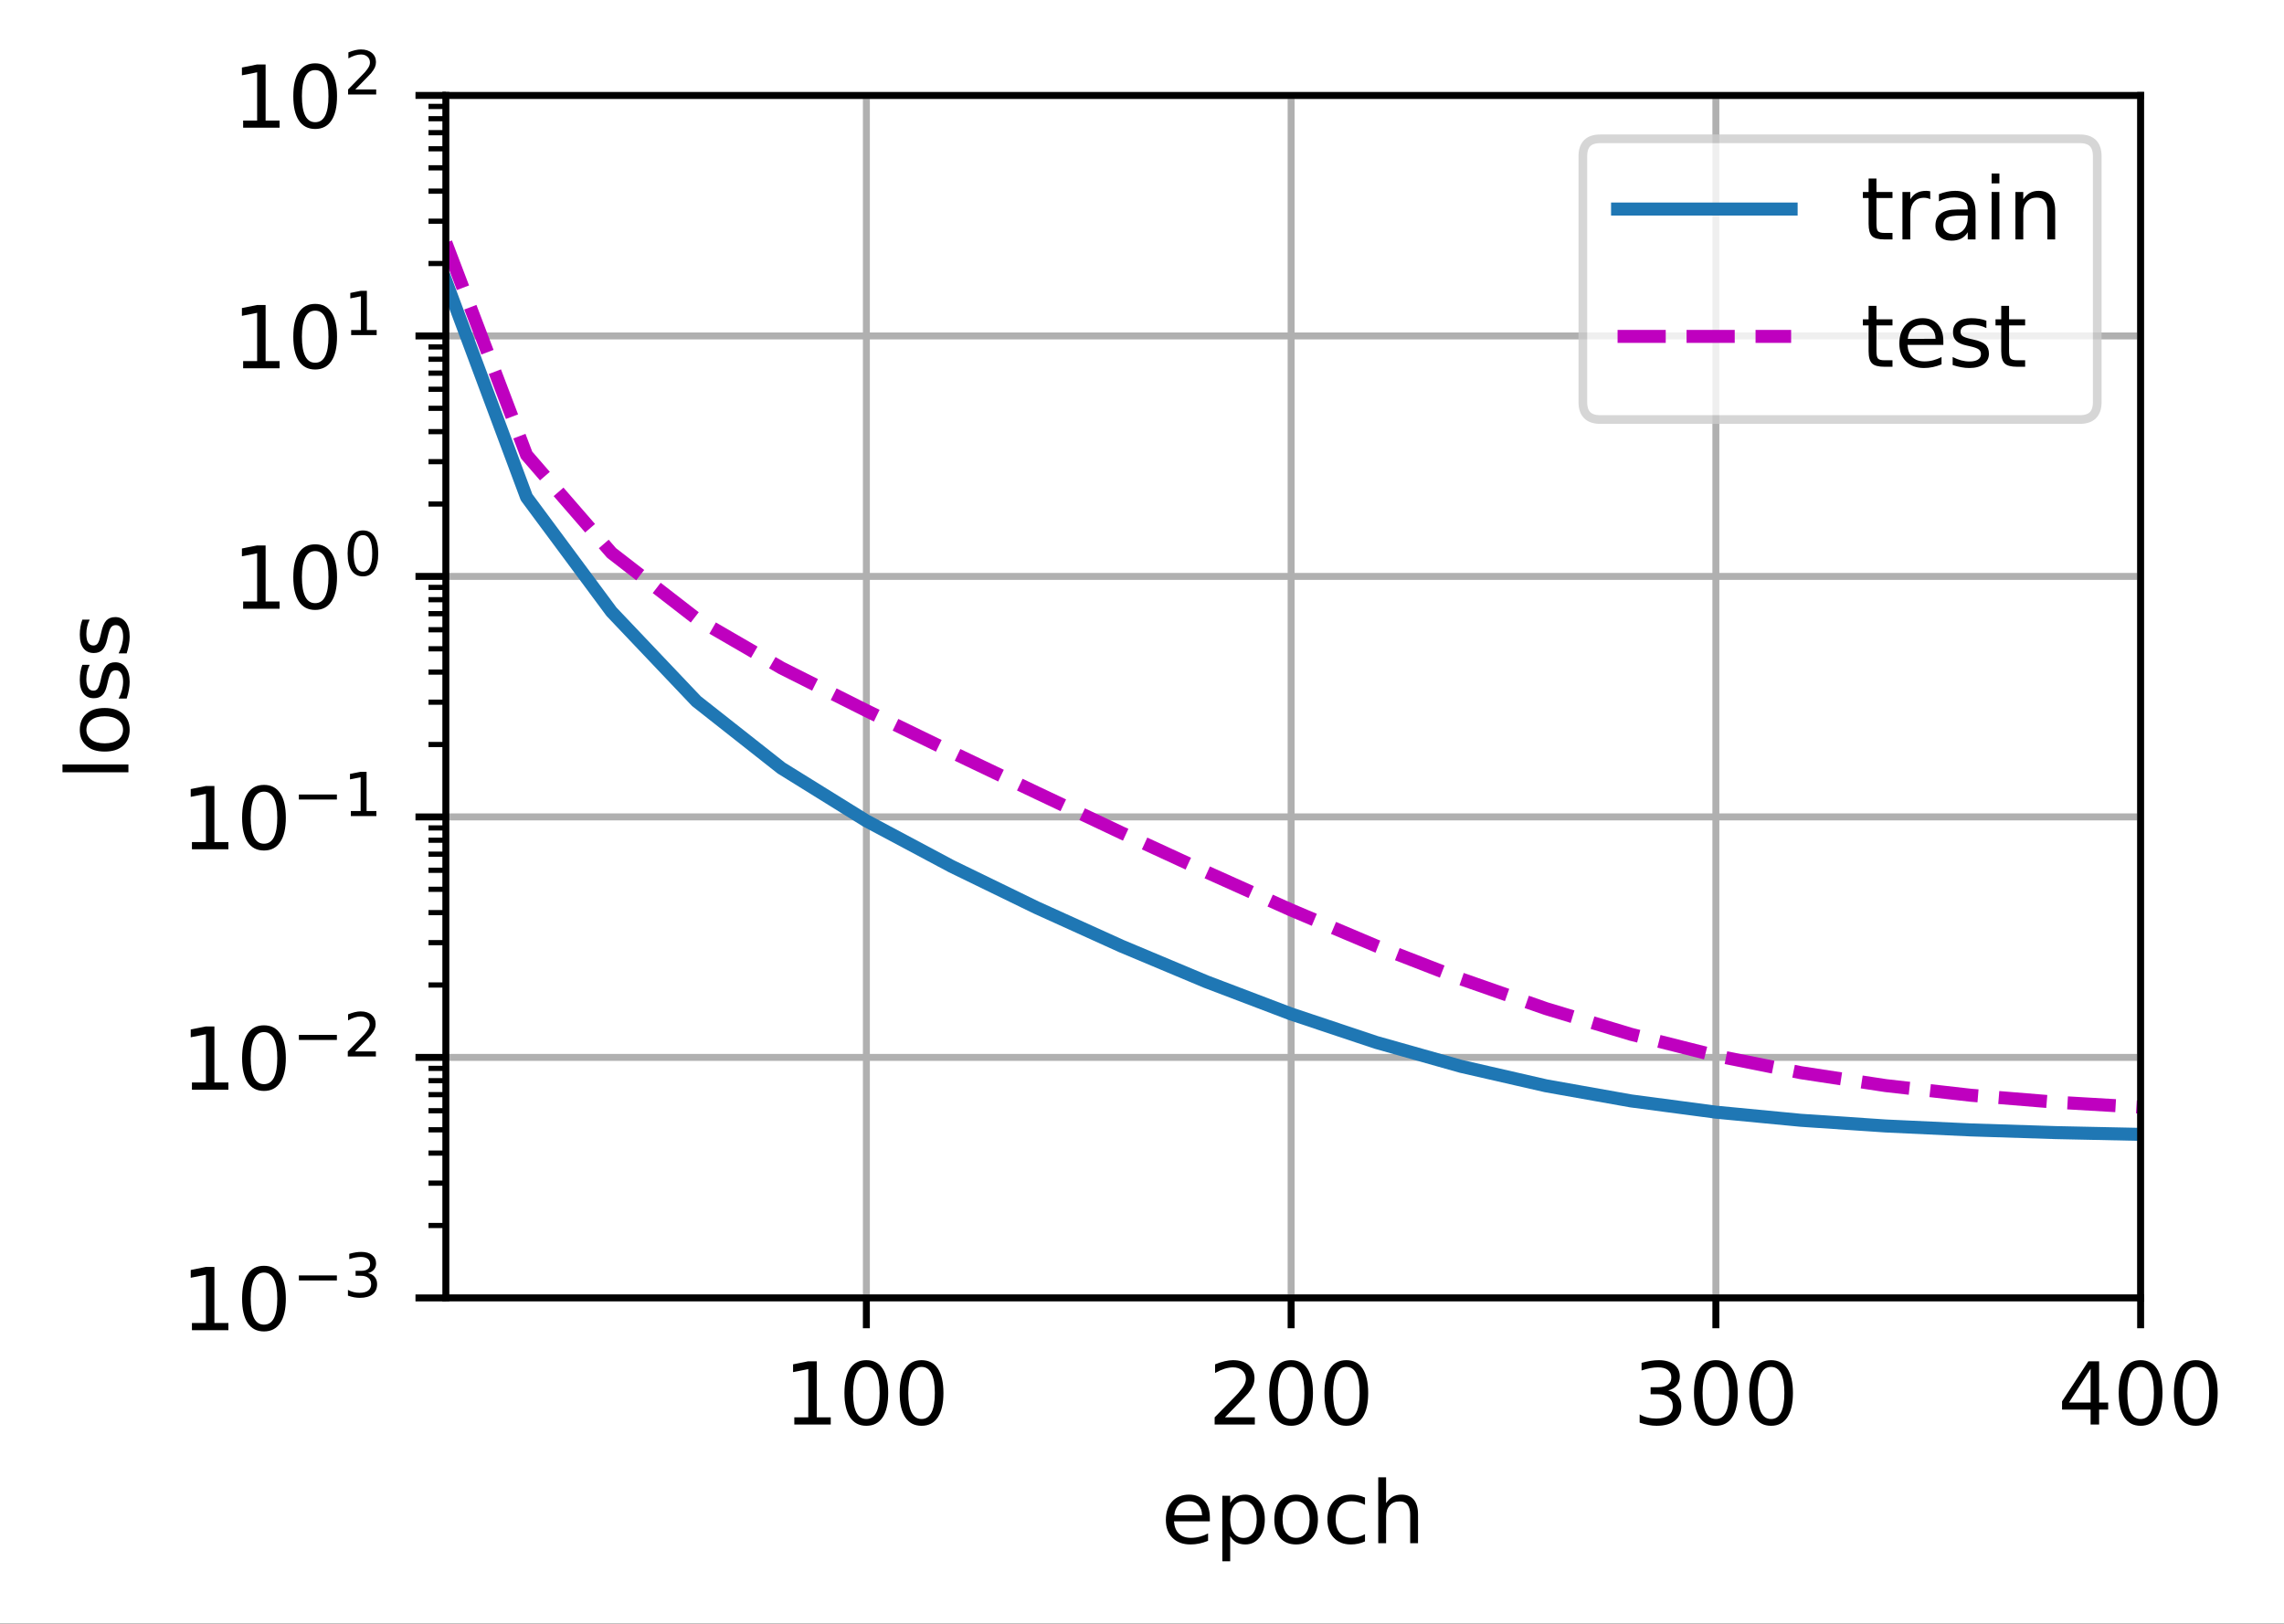 <?xml version="1.0" encoding="UTF-8"?>
<svg xmlns="http://www.w3.org/2000/svg" xmlns:xlink="http://www.w3.org/1999/xlink" width="329pt" height="234pt" viewBox="0 0 329 234" version="1.1">
<rect x="0" y="0" width="329" height="234" fill="#333333" stroke="none"/>
<defs>
<clipPath id="clip1">
  <path d="M 124 13.75 L 126 13.75 L 126 187 L 124 187 Z M 124 13.75 "/>
</clipPath>
<clipPath id="clip2">
  <path d="M 185 13.75 L 187 13.75 L 187 187 L 185 187 Z M 185 13.75 "/>
</clipPath>
<clipPath id="clip3">
  <path d="M 246 13.75 L 248 13.75 L 248 187 L 246 187 Z M 246 13.75 "/>
</clipPath>
<clipPath id="clip4">
  <path d="M 307 13.75 L 308.348 13.75 L 308.348 187 L 307 187 Z M 307 13.75 "/>
</clipPath>
<clipPath id="clip5">
  <path d="M 64.223 186 L 308.348 186 L 308.348 187 L 64.223 187 Z M 64.223 186 "/>
</clipPath>
<clipPath id="clip6">
  <path d="M 64.223 151 L 308.348 151 L 308.348 154 L 64.223 154 Z M 64.223 151 "/>
</clipPath>
<clipPath id="clip7">
  <path d="M 64.223 116 L 308.348 116 L 308.348 119 L 64.223 119 Z M 64.223 116 "/>
</clipPath>
<clipPath id="clip8">
  <path d="M 64.223 82 L 308.348 82 L 308.348 84 L 64.223 84 Z M 64.223 82 "/>
</clipPath>
<clipPath id="clip9">
  <path d="M 64.223 47 L 308.348 47 L 308.348 50 L 64.223 50 Z M 64.223 47 "/>
</clipPath>
<clipPath id="clip10">
  <path d="M 64.223 13.75 L 308.348 13.75 L 308.348 15 L 64.223 15 Z M 64.223 13.75 "/>
</clipPath>
<clipPath id="clip11">
  <path d="M 64.223 39 L 308.348 39 L 308.348 165 L 64.223 165 Z M 64.223 39 "/>
</clipPath>
<clipPath id="clip12">
  <path d="M 64.223 34 L 308.348 34 L 308.348 161 L 64.223 161 Z M 64.223 34 "/>
</clipPath>
<filter id="alpha" filterUnits="objectBoundingBox" x="0%" y="0%" width="100%" height="100%">
  <feColorMatrix type="matrix" in="SourceGraphic" values="0 0 0 0 1 0 0 0 0 1 0 0 0 0 1 0 0 0 1 0"/>
</filter>
<mask id="mask0">
  <g filter="url(#alpha)">
<rect x="0" y="0" width="329" height="234" style="fill:rgb(0%,0%,0%);fill-opacity:0.8;stroke:none;"/>
  </g>
</mask>
<clipPath id="clip13">
  <rect x="0" y="0" width="329" height="234"/>
</clipPath>
<g id="surface5" clip-path="url(#clip13)">
<path style="fill-rule:nonzero;fill:rgb(100%,100%,100%);fill-opacity:1;stroke-width:1;stroke-linecap:butt;stroke-linejoin:miter;stroke:rgb(80%,80%,80%);stroke-opacity:1;stroke-miterlimit:4;" d="M 184.403 48.356 L 239.678 48.356 C 241.012 48.356 241.678 47.688 241.678 46.356 L 241.678 18 C 241.678 16.666 241.012 16 239.678 16 L 184.403 16 C 183.069 16 182.403 16.666 182.403 18 L 182.403 46.356 C 182.403 47.688 183.069 48.356 184.403 48.356 Z M 184.403 48.356 " transform="matrix(1.25,0,0,1.25,0,0)"/>
</g>
</defs>
<g id="surface1">
<path style=" stroke:none;fill-rule:nonzero;fill:rgb(100%,100%,100%);fill-opacity:1;" d="M 0 233.945 L 329.277 233.945 L 329.277 0 L 0 0 Z M 0 233.945 "/>
<path style=" stroke:none;fill-rule:nonzero;fill:rgb(100%,100%,100%);fill-opacity:1;" d="M 64.223 187 L 308.348 187 L 308.348 13.75 L 64.223 13.75 Z M 64.223 187 "/>
<g clip-path="url(#clip1)" clip-rule="nonzero">
<path style="fill:none;stroke-width:0.8;stroke-linecap:square;stroke-linejoin:round;stroke:rgb(69.02%,69.02%,69.02%);stroke-opacity:1;stroke-miterlimit:4;" d="M 99.838 149.6 L 99.838 11 " transform="matrix(1.25,0,0,1.25,0,0)"/>
</g>
<path style="fill:none;stroke-width:0.8;stroke-linecap:butt;stroke-linejoin:round;stroke:rgb(0%,0%,0%);stroke-opacity:1;stroke-miterlimit:4;" d="M 0.001 0.001 L 0.001 3.501 " transform="matrix(1.25,0,0,1.25,124.795,186.999)"/>
<path style=" stroke:none;fill-rule:nonzero;fill:rgb(0%,0%,0%);fill-opacity:1;" d="M 114.418 204.211 L 116.43 204.211 L 116.43 197.258 L 114.238 197.695 L 114.238 196.574 L 116.418 196.133 L 117.652 196.133 L 117.652 204.211 L 119.664 204.211 L 119.664 205.246 L 114.418 205.246 Z M 114.418 204.211 "/>
<path style=" stroke:none;fill-rule:nonzero;fill:rgb(0%,0%,0%);fill-opacity:1;" d="M 124.789 196.945 C 124.156 196.945 123.68 197.258 123.359 197.883 C 123.039 198.508 122.879 199.445 122.879 200.699 C 122.879 201.949 123.039 202.887 123.359 203.512 C 123.68 204.137 124.156 204.449 124.789 204.449 C 125.43 204.449 125.91 204.137 126.227 203.512 C 126.547 202.887 126.707 201.949 126.707 200.699 C 126.707 199.445 126.547 198.508 126.227 197.883 C 125.91 197.258 125.43 196.945 124.789 196.945 Z M 124.789 195.969 C 125.812 195.969 126.594 196.375 127.133 197.184 C 127.672 197.988 127.941 199.164 127.941 200.699 C 127.941 202.234 127.672 203.406 127.133 204.215 C 126.594 205.02 125.812 205.426 124.789 205.426 C 123.77 205.426 122.988 205.02 122.449 204.215 C 121.91 203.406 121.641 202.234 121.641 200.699 C 121.641 199.164 121.91 197.988 122.449 197.184 C 122.988 196.375 123.77 195.969 124.789 195.969 Z M 124.789 195.969 "/>
<path style=" stroke:none;fill-rule:nonzero;fill:rgb(0%,0%,0%);fill-opacity:1;" d="M 132.742 196.945 C 132.109 196.945 131.633 197.258 131.312 197.883 C 130.992 198.508 130.832 199.445 130.832 200.699 C 130.832 201.949 130.992 202.887 131.312 203.512 C 131.633 204.137 132.109 204.449 132.742 204.449 C 133.383 204.449 133.863 204.137 134.18 203.512 C 134.5 202.887 134.66 201.949 134.66 200.699 C 134.66 199.445 134.5 198.508 134.18 197.883 C 133.863 197.258 133.383 196.945 132.742 196.945 Z M 132.742 195.969 C 133.766 195.969 134.547 196.375 135.086 197.184 C 135.625 197.988 135.895 199.164 135.895 200.699 C 135.895 202.234 135.625 203.406 135.086 204.215 C 134.547 205.02 133.766 205.426 132.742 205.426 C 131.723 205.426 130.941 205.02 130.402 204.215 C 129.863 203.406 129.594 202.234 129.594 200.699 C 129.594 199.164 129.863 197.988 130.402 197.184 C 130.941 196.375 131.723 195.969 132.742 195.969 Z M 132.742 195.969 "/>
<g clip-path="url(#clip2)" clip-rule="nonzero">
<path style="fill:none;stroke-width:0.8;stroke-linecap:square;stroke-linejoin:round;stroke:rgb(69.02%,69.02%,69.02%);stroke-opacity:1;stroke-miterlimit:4;" d="M 148.784 149.6 L 148.784 11 " transform="matrix(1.25,0,0,1.25,0,0)"/>
</g>
<path style="fill:none;stroke-width:0.8;stroke-linecap:butt;stroke-linejoin:round;stroke:rgb(0%,0%,0%);stroke-opacity:1;stroke-miterlimit:4;" d="M 0.001 0.001 L 0.001 3.501 " transform="matrix(1.25,0,0,1.25,185.979,186.999)"/>
<path style=" stroke:none;fill-rule:nonzero;fill:rgb(0%,0%,0%);fill-opacity:1;" d="M 176.449 204.211 L 180.75 204.211 L 180.75 205.246 L 174.965 205.246 L 174.965 204.211 C 175.434 203.727 176.07 203.074 176.879 202.262 C 177.688 201.445 178.195 200.918 178.402 200.68 C 178.797 200.238 179.07 199.863 179.227 199.555 C 179.387 199.25 179.465 198.945 179.465 198.648 C 179.465 198.164 179.293 197.77 178.953 197.465 C 178.613 197.16 178.172 197.008 177.625 197.008 C 177.238 197.008 176.832 197.074 176.402 197.207 C 175.973 197.344 175.516 197.547 175.027 197.82 L 175.027 196.574 C 175.523 196.375 175.984 196.223 176.418 196.121 C 176.848 196.02 177.246 195.969 177.602 195.969 C 178.547 195.969 179.301 196.207 179.859 196.68 C 180.422 197.148 180.703 197.781 180.703 198.57 C 180.703 198.945 180.633 199.301 180.492 199.637 C 180.352 199.969 180.098 200.367 179.727 200.82 C 179.625 200.941 179.301 201.281 178.754 201.844 C 178.211 202.41 177.441 203.195 176.449 204.211 Z M 176.449 204.211 "/>
<path style=" stroke:none;fill-rule:nonzero;fill:rgb(0%,0%,0%);fill-opacity:1;" d="M 185.977 196.945 C 185.34 196.945 184.863 197.258 184.543 197.883 C 184.223 198.508 184.066 199.445 184.066 200.699 C 184.066 201.949 184.223 202.887 184.543 203.512 C 184.863 204.137 185.34 204.449 185.977 204.449 C 186.613 204.449 187.094 204.137 187.414 203.512 C 187.734 202.887 187.895 201.949 187.895 200.699 C 187.895 199.445 187.734 198.508 187.414 197.883 C 187.094 197.258 186.613 196.945 185.977 196.945 Z M 185.977 195.969 C 186.996 195.969 187.777 196.375 188.316 197.184 C 188.855 197.988 189.125 199.164 189.125 200.699 C 189.125 202.234 188.855 203.406 188.316 204.215 C 187.777 205.02 186.996 205.426 185.977 205.426 C 184.953 205.426 184.176 205.02 183.637 204.215 C 183.098 203.406 182.828 202.234 182.828 200.699 C 182.828 199.164 183.098 197.988 183.637 197.184 C 184.176 196.375 184.953 195.969 185.977 195.969 Z M 185.977 195.969 "/>
<path style=" stroke:none;fill-rule:nonzero;fill:rgb(0%,0%,0%);fill-opacity:1;" d="M 193.93 196.945 C 193.293 196.945 192.816 197.258 192.496 197.883 C 192.176 198.508 192.02 199.445 192.02 200.699 C 192.02 201.949 192.176 202.887 192.496 203.512 C 192.816 204.137 193.293 204.449 193.93 204.449 C 194.566 204.449 195.047 204.137 195.367 203.512 C 195.688 202.887 195.848 201.949 195.848 200.699 C 195.848 199.445 195.688 198.508 195.367 197.883 C 195.047 197.258 194.566 196.945 193.93 196.945 Z M 193.93 195.969 C 194.949 195.969 195.73 196.375 196.27 197.184 C 196.809 197.988 197.078 199.164 197.078 200.699 C 197.078 202.234 196.809 203.406 196.27 204.215 C 195.73 205.02 194.949 205.426 193.93 205.426 C 192.906 205.426 192.129 205.02 191.59 204.215 C 191.051 203.406 190.781 202.234 190.781 200.699 C 190.781 199.164 191.051 197.988 191.59 197.184 C 192.129 196.375 192.906 195.969 193.93 195.969 Z M 193.93 195.969 "/>
<g clip-path="url(#clip3)" clip-rule="nonzero">
<path style="fill:none;stroke-width:0.8;stroke-linecap:square;stroke-linejoin:round;stroke:rgb(69.02%,69.02%,69.02%);stroke-opacity:1;stroke-miterlimit:4;" d="M 197.731 149.6 L 197.731 11 " transform="matrix(1.25,0,0,1.25,0,0)"/>
</g>
<path style="fill:none;stroke-width:0.8;stroke-linecap:butt;stroke-linejoin:round;stroke:rgb(0%,0%,0%);stroke-opacity:1;stroke-miterlimit:4;" d="M 0 0.001 L 0 3.501 " transform="matrix(1.25,0,0,1.25,247.163,186.999)"/>
<path style=" stroke:none;fill-rule:nonzero;fill:rgb(0%,0%,0%);fill-opacity:1;" d="M 240.305 200.332 C 240.895 200.461 241.355 200.723 241.688 201.121 C 242.02 201.52 242.184 202.012 242.184 202.598 C 242.184 203.496 241.875 204.191 241.258 204.688 C 240.641 205.18 239.762 205.426 238.621 205.426 C 238.238 205.426 237.848 205.387 237.441 205.312 C 237.035 205.234 236.617 205.121 236.188 204.973 L 236.188 203.781 C 236.527 203.98 236.902 204.133 237.309 204.234 C 237.715 204.336 238.141 204.387 238.586 204.387 C 239.359 204.387 239.945 204.234 240.352 203.93 C 240.758 203.625 240.957 203.18 240.957 202.598 C 240.957 202.062 240.77 201.641 240.395 201.34 C 240.02 201.035 239.496 200.883 238.824 200.883 L 237.762 200.883 L 237.762 199.871 L 238.871 199.871 C 239.477 199.871 239.941 199.75 240.262 199.508 C 240.586 199.266 240.746 198.914 240.746 198.461 C 240.746 197.992 240.578 197.633 240.246 197.383 C 239.918 197.133 239.441 197.008 238.824 197.008 C 238.484 197.008 238.121 197.043 237.734 197.117 C 237.348 197.191 236.926 197.305 236.461 197.457 L 236.461 196.359 C 236.93 196.23 237.367 196.133 237.777 196.066 C 238.188 196.004 238.57 195.969 238.934 195.969 C 239.871 195.969 240.609 196.184 241.152 196.609 C 241.699 197.031 241.973 197.605 241.973 198.332 C 241.973 198.836 241.828 199.262 241.539 199.609 C 241.25 199.957 240.84 200.199 240.305 200.332 Z M 240.305 200.332 "/>
<path style=" stroke:none;fill-rule:nonzero;fill:rgb(0%,0%,0%);fill-opacity:1;" d="M 247.16 196.945 C 246.523 196.945 246.047 197.258 245.727 197.883 C 245.41 198.508 245.25 199.445 245.25 200.699 C 245.25 201.949 245.41 202.887 245.727 203.512 C 246.047 204.137 246.523 204.449 247.16 204.449 C 247.797 204.449 248.277 204.137 248.598 203.512 C 248.918 202.887 249.078 201.949 249.078 200.699 C 249.078 199.445 248.918 198.508 248.598 197.883 C 248.277 197.258 247.797 196.945 247.16 196.945 Z M 247.16 195.969 C 248.18 195.969 248.961 196.375 249.5 197.184 C 250.039 197.988 250.309 199.164 250.309 200.699 C 250.309 202.234 250.039 203.406 249.5 204.215 C 248.961 205.02 248.18 205.426 247.16 205.426 C 246.137 205.426 245.359 205.02 244.82 204.215 C 244.281 203.406 244.012 202.234 244.012 200.699 C 244.012 199.164 244.281 197.988 244.82 197.184 C 245.359 196.375 246.137 195.969 247.16 195.969 Z M 247.16 195.969 "/>
<path style=" stroke:none;fill-rule:nonzero;fill:rgb(0%,0%,0%);fill-opacity:1;" d="M 255.113 196.945 C 254.477 196.945 254 197.258 253.68 197.883 C 253.363 198.508 253.203 199.445 253.203 200.699 C 253.203 201.949 253.363 202.887 253.68 203.512 C 254 204.137 254.477 204.449 255.113 204.449 C 255.75 204.449 256.23 204.137 256.551 203.512 C 256.871 202.887 257.031 201.949 257.031 200.699 C 257.031 199.445 256.871 198.508 256.551 197.883 C 256.23 197.258 255.75 196.945 255.113 196.945 Z M 255.113 195.969 C 256.133 195.969 256.914 196.375 257.453 197.184 C 257.992 197.988 258.262 199.164 258.262 200.699 C 258.262 202.234 257.992 203.406 257.453 204.215 C 256.914 205.02 256.133 205.426 255.113 205.426 C 254.09 205.426 253.312 205.02 252.773 204.215 C 252.234 203.406 251.965 202.234 251.965 200.699 C 251.965 199.164 252.234 197.988 252.773 197.184 C 253.312 196.375 254.09 195.969 255.113 195.969 Z M 255.113 195.969 "/>
<g clip-path="url(#clip4)" clip-rule="nonzero">
<path style="fill:none;stroke-width:0.8;stroke-linecap:square;stroke-linejoin:round;stroke:rgb(69.02%,69.02%,69.02%);stroke-opacity:1;stroke-miterlimit:4;" d="M 246.678 149.6 L 246.678 11 " transform="matrix(1.25,0,0,1.25,0,0)"/>
</g>
<path style="fill:none;stroke-width:0.8;stroke-linecap:butt;stroke-linejoin:round;stroke:rgb(0%,0%,0%);stroke-opacity:1;stroke-miterlimit:4;" d="M 0 0.001 L 0 3.501 " transform="matrix(1.25,0,0,1.25,308.348,186.999)"/>
<path style=" stroke:none;fill-rule:nonzero;fill:rgb(0%,0%,0%);fill-opacity:1;" d="M 301.141 197.207 L 298.031 202.074 L 301.141 202.074 Z M 300.82 196.133 L 302.367 196.133 L 302.367 202.074 L 303.672 202.074 L 303.672 203.098 L 302.367 203.098 L 302.367 205.246 L 301.141 205.246 L 301.141 203.098 L 297.031 203.098 L 297.031 201.91 Z M 300.82 196.133 "/>
<path style=" stroke:none;fill-rule:nonzero;fill:rgb(0%,0%,0%);fill-opacity:1;" d="M 308.344 196.945 C 307.711 196.945 307.23 197.258 306.91 197.883 C 306.594 198.508 306.434 199.445 306.434 200.699 C 306.434 201.949 306.594 202.887 306.91 203.512 C 307.23 204.137 307.711 204.449 308.344 204.449 C 308.984 204.449 309.461 204.137 309.781 203.512 C 310.102 202.887 310.262 201.949 310.262 200.699 C 310.262 199.445 310.102 198.508 309.781 197.883 C 309.461 197.258 308.984 196.945 308.344 196.945 Z M 308.344 195.969 C 309.367 195.969 310.145 196.375 310.684 197.184 C 311.223 197.988 311.492 199.164 311.492 200.699 C 311.492 202.234 311.223 203.406 310.684 204.215 C 310.145 205.02 309.367 205.426 308.344 205.426 C 307.324 205.426 306.543 205.02 306.004 204.215 C 305.465 203.406 305.195 202.234 305.195 200.699 C 305.195 199.164 305.465 197.988 306.004 197.184 C 306.543 196.375 307.324 195.969 308.344 195.969 Z M 308.344 195.969 "/>
<path style=" stroke:none;fill-rule:nonzero;fill:rgb(0%,0%,0%);fill-opacity:1;" d="M 316.297 196.945 C 315.664 196.945 315.184 197.258 314.863 197.883 C 314.547 198.508 314.387 199.445 314.387 200.699 C 314.387 201.949 314.547 202.887 314.863 203.512 C 315.184 204.137 315.664 204.449 316.297 204.449 C 316.938 204.449 317.414 204.137 317.734 203.512 C 318.055 202.887 318.215 201.949 318.215 200.699 C 318.215 199.445 318.055 198.508 317.734 197.883 C 317.414 197.258 316.938 196.945 316.297 196.945 Z M 316.297 195.969 C 317.32 195.969 318.098 196.375 318.637 197.184 C 319.176 197.988 319.445 199.164 319.445 200.699 C 319.445 202.234 319.176 203.406 318.637 204.215 C 318.098 205.02 317.32 205.426 316.297 205.426 C 315.277 205.426 314.496 205.02 313.957 204.215 C 313.418 203.406 313.148 202.234 313.148 200.699 C 313.148 199.164 313.418 197.988 313.957 197.184 C 314.496 196.375 315.277 195.969 316.297 195.969 Z M 316.297 195.969 "/>
<path style=" stroke:none;fill-rule:nonzero;fill:rgb(0%,0%,0%);fill-opacity:1;" d="M 174.273 218.645 L 174.273 219.195 L 169.109 219.195 C 169.16 219.969 169.395 220.559 169.812 220.961 C 170.227 221.367 170.809 221.57 171.555 221.57 C 171.984 221.57 172.402 221.516 172.805 221.41 C 173.211 221.305 173.613 221.148 174.016 220.934 L 174.016 221.996 C 173.609 222.168 173.195 222.297 172.773 222.387 C 172.352 222.477 171.922 222.523 171.484 222.523 C 170.395 222.523 169.531 222.207 168.895 221.57 C 168.258 220.938 167.938 220.078 167.938 218.992 C 167.938 217.875 168.242 216.988 168.844 216.332 C 169.449 215.672 170.266 215.344 171.289 215.344 C 172.211 215.344 172.938 215.641 173.473 216.234 C 174.008 216.824 174.273 217.629 174.273 218.645 Z M 173.152 218.316 C 173.145 217.703 172.973 217.211 172.637 216.848 C 172.301 216.48 171.855 216.297 171.305 216.297 C 170.676 216.297 170.176 216.473 169.797 216.828 C 169.422 217.18 169.207 217.68 169.148 218.324 Z M 173.152 218.316 "/>
<path style=" stroke:none;fill-rule:nonzero;fill:rgb(0%,0%,0%);fill-opacity:1;" d="M 177.203 221.32 L 177.203 224.945 L 176.074 224.945 L 176.074 215.508 L 177.203 215.508 L 177.203 216.547 C 177.441 216.141 177.738 215.84 178.098 215.641 C 178.461 215.445 178.891 215.344 179.391 215.344 C 180.219 215.344 180.895 215.676 181.414 216.332 C 181.934 216.992 182.191 217.859 182.191 218.934 C 182.191 220.008 181.934 220.875 181.414 221.535 C 180.895 222.191 180.219 222.523 179.391 222.523 C 178.891 222.523 178.461 222.422 178.098 222.227 C 177.738 222.027 177.441 221.727 177.203 221.32 Z M 181.027 218.934 C 181.027 218.105 180.855 217.461 180.516 216.988 C 180.176 216.52 179.711 216.285 179.117 216.285 C 178.52 216.285 178.055 216.52 177.715 216.988 C 177.375 217.461 177.203 218.105 177.203 218.934 C 177.203 219.758 177.375 220.406 177.715 220.875 C 178.055 221.348 178.52 221.582 179.117 221.582 C 179.711 221.582 180.176 221.348 180.516 220.875 C 180.855 220.406 181.027 219.758 181.027 218.934 Z M 181.027 218.934 "/>
<path style=" stroke:none;fill-rule:nonzero;fill:rgb(0%,0%,0%);fill-opacity:1;" d="M 186.703 216.297 C 186.102 216.297 185.625 216.531 185.273 217 C 184.922 217.473 184.75 218.113 184.75 218.934 C 184.75 219.75 184.922 220.395 185.27 220.863 C 185.617 221.336 186.094 221.57 186.703 221.57 C 187.301 221.57 187.773 221.332 188.125 220.863 C 188.473 220.391 188.648 219.746 188.648 218.934 C 188.648 218.121 188.473 217.48 188.125 217.008 C 187.773 216.531 187.301 216.297 186.703 216.297 Z M 186.703 215.344 C 187.68 215.344 188.445 215.664 189 216.297 C 189.562 216.934 189.84 217.809 189.84 218.934 C 189.84 220.051 189.562 220.93 189 221.566 C 188.445 222.203 187.68 222.523 186.703 222.523 C 185.719 222.523 184.953 222.203 184.398 221.566 C 183.844 220.93 183.562 220.051 183.562 218.934 C 183.562 217.809 183.844 216.934 184.398 216.297 C 184.953 215.664 185.719 215.344 186.703 215.344 Z M 186.703 215.344 "/>
<path style=" stroke:none;fill-rule:nonzero;fill:rgb(0%,0%,0%);fill-opacity:1;" d="M 196.621 215.77 L 196.621 216.82 C 196.301 216.645 195.984 216.516 195.664 216.426 C 195.348 216.34 195.023 216.297 194.699 216.297 C 193.969 216.297 193.402 216.527 193 216.988 C 192.598 217.449 192.395 218.098 192.395 218.934 C 192.395 219.766 192.598 220.414 193 220.879 C 193.402 221.34 193.969 221.57 194.699 221.57 C 195.023 221.57 195.348 221.527 195.664 221.438 C 195.984 221.352 196.301 221.219 196.621 221.043 L 196.621 222.082 C 196.305 222.23 195.98 222.34 195.645 222.41 C 195.312 222.484 194.953 222.523 194.574 222.523 C 193.547 222.523 192.727 222.199 192.121 221.551 C 191.516 220.906 191.211 220.031 191.211 218.934 C 191.211 217.816 191.52 216.941 192.129 216.305 C 192.742 215.664 193.582 215.344 194.648 215.344 C 194.996 215.344 195.332 215.379 195.66 215.453 C 195.992 215.523 196.309 215.629 196.621 215.77 Z M 196.621 215.77 "/>
<path style=" stroke:none;fill-rule:nonzero;fill:rgb(0%,0%,0%);fill-opacity:1;" d="M 204.258 218.219 L 204.258 222.344 L 203.133 222.344 L 203.133 218.254 C 203.133 217.609 203.008 217.125 202.754 216.805 C 202.504 216.48 202.125 216.32 201.621 216.32 C 201.012 216.32 200.535 216.516 200.184 216.902 C 199.836 217.285 199.66 217.812 199.66 218.48 L 199.66 222.344 L 198.531 222.344 L 198.531 212.848 L 199.66 212.848 L 199.66 216.57 C 199.93 216.16 200.246 215.852 200.609 215.648 C 200.973 215.445 201.395 215.344 201.871 215.344 C 202.656 215.344 203.25 215.586 203.652 216.074 C 204.055 216.559 204.258 217.273 204.258 218.219 Z M 204.258 218.219 "/>
<g clip-path="url(#clip5)" clip-rule="nonzero">
<path style="fill:none;stroke-width:0.8;stroke-linecap:square;stroke-linejoin:round;stroke:rgb(69.02%,69.02%,69.02%);stroke-opacity:1;stroke-miterlimit:4;" d="M 51.378 149.6 L 246.678 149.6 " transform="matrix(1.25,0,0,1.25,0,0)"/>
</g>
<path style="fill:none;stroke-width:0.8;stroke-linecap:butt;stroke-linejoin:round;stroke:rgb(0%,0%,0%);stroke-opacity:1;stroke-miterlimit:4;" d="M -0 0.001 L -3.5 0.001 " transform="matrix(1.25,0,0,1.25,64.223,186.999)"/>
<path style=" stroke:none;fill-rule:nonzero;fill:rgb(0%,0%,0%);fill-opacity:1;" d="M 27.648 190.617 L 29.664 190.617 L 29.664 183.664 L 27.473 184.102 L 27.473 182.98 L 29.652 182.539 L 30.883 182.539 L 30.883 190.617 L 32.898 190.617 L 32.898 191.652 L 27.648 191.652 Z M 27.648 190.617 "/>
<path style=" stroke:none;fill-rule:nonzero;fill:rgb(0%,0%,0%);fill-opacity:1;" d="M 38.023 183.352 C 37.391 183.352 36.91 183.664 36.59 184.289 C 36.273 184.914 36.113 185.852 36.113 187.105 C 36.113 188.355 36.273 189.293 36.59 189.918 C 36.91 190.543 37.391 190.855 38.023 190.855 C 38.664 190.855 39.141 190.543 39.461 189.918 C 39.781 189.293 39.941 188.355 39.941 187.105 C 39.941 185.852 39.781 184.914 39.461 184.289 C 39.141 183.664 38.664 183.352 38.023 183.352 Z M 38.023 182.375 C 39.047 182.375 39.824 182.781 40.363 183.59 C 40.902 184.395 41.172 185.566 41.172 187.105 C 41.172 188.641 40.902 189.812 40.363 190.621 C 39.824 191.426 39.047 191.832 38.023 191.832 C 37.004 191.832 36.223 191.426 35.684 190.621 C 35.145 189.812 34.875 188.641 34.875 187.105 C 34.875 185.566 35.145 184.395 35.684 183.59 C 36.223 182.781 37.004 182.375 38.023 182.375 Z M 38.023 182.375 "/>
<path style=" stroke:none;fill-rule:nonzero;fill:rgb(0%,0%,0%);fill-opacity:1;" d="M 43.051 183.762 L 48.527 183.762 L 48.527 184.488 L 43.051 184.488 Z M 43.051 183.762 "/>
<path style=" stroke:none;fill-rule:nonzero;fill:rgb(0%,0%,0%);fill-opacity:1;" d="M 53.004 183.426 C 53.418 183.516 53.742 183.699 53.973 183.98 C 54.203 184.258 54.32 184.602 54.32 185.012 C 54.32 185.641 54.105 186.129 53.672 186.477 C 53.238 186.82 52.621 186.992 51.824 186.992 C 51.559 186.992 51.281 186.965 51 186.914 C 50.715 186.859 50.422 186.781 50.121 186.676 L 50.121 185.844 C 50.359 185.98 50.621 186.086 50.906 186.156 C 51.191 186.23 51.488 186.266 51.801 186.266 C 52.34 186.266 52.754 186.156 53.035 185.945 C 53.32 185.73 53.461 185.422 53.461 185.012 C 53.461 184.637 53.332 184.344 53.066 184.133 C 52.805 183.918 52.438 183.812 51.969 183.812 L 51.223 183.812 L 51.223 183.102 L 52 183.102 C 52.426 183.102 52.75 183.02 52.977 182.848 C 53.199 182.68 53.312 182.434 53.312 182.117 C 53.312 181.789 53.195 181.539 52.965 181.363 C 52.734 181.188 52.402 181.098 51.969 181.098 C 51.73 181.098 51.477 181.125 51.207 181.176 C 50.934 181.227 50.637 181.309 50.312 181.414 L 50.312 180.648 C 50.641 180.555 50.949 180.488 51.234 180.441 C 51.52 180.395 51.789 180.375 52.043 180.375 C 52.699 180.375 53.219 180.523 53.598 180.82 C 53.98 181.117 54.172 181.52 54.172 182.027 C 54.172 182.379 54.07 182.68 53.867 182.922 C 53.664 183.164 53.379 183.332 53.004 183.426 Z M 53.004 183.426 "/>
<g clip-path="url(#clip6)" clip-rule="nonzero">
<path style="fill:none;stroke-width:0.8;stroke-linecap:square;stroke-linejoin:round;stroke:rgb(69.02%,69.02%,69.02%);stroke-opacity:1;stroke-miterlimit:4;" d="M 51.378 121.878 L 246.678 121.878 " transform="matrix(1.25,0,0,1.25,0,0)"/>
</g>
<path style="fill:none;stroke-width:0.8;stroke-linecap:butt;stroke-linejoin:round;stroke:rgb(0%,0%,0%);stroke-opacity:1;stroke-miterlimit:4;" d="M -0 -0.001 L -3.5 -0.001 " transform="matrix(1.25,0,0,1.25,64.223,152.349)"/>
<path style=" stroke:none;fill-rule:nonzero;fill:rgb(0%,0%,0%);fill-opacity:1;" d="M 27.648 155.965 L 29.664 155.965 L 29.664 149.012 L 27.473 149.453 L 27.473 148.328 L 29.652 147.891 L 30.883 147.891 L 30.883 155.965 L 32.898 155.965 L 32.898 157.004 L 27.648 157.004 Z M 27.648 155.965 "/>
<path style=" stroke:none;fill-rule:nonzero;fill:rgb(0%,0%,0%);fill-opacity:1;" d="M 38.023 148.703 C 37.391 148.703 36.91 149.016 36.59 149.641 C 36.273 150.262 36.113 151.203 36.113 152.457 C 36.113 153.703 36.273 154.641 36.59 155.266 C 36.91 155.891 37.391 156.203 38.023 156.203 C 38.664 156.203 39.141 155.891 39.461 155.266 C 39.781 154.641 39.941 153.703 39.941 152.457 C 39.941 151.203 39.781 150.262 39.461 149.641 C 39.141 149.016 38.664 148.703 38.023 148.703 Z M 38.023 147.727 C 39.047 147.727 39.824 148.129 40.363 148.938 C 40.902 149.746 41.172 150.918 41.172 152.457 C 41.172 153.988 40.902 155.16 40.363 155.969 C 39.824 156.777 39.047 157.18 38.023 157.18 C 37.004 157.18 36.223 156.777 35.684 155.969 C 35.145 155.16 34.875 153.988 34.875 152.457 C 34.875 150.918 35.145 149.746 35.684 148.938 C 36.223 148.129 37.004 147.727 38.023 147.727 Z M 38.023 147.727 "/>
<path style=" stroke:none;fill-rule:nonzero;fill:rgb(0%,0%,0%);fill-opacity:1;" d="M 43.051 149.109 L 48.527 149.109 L 48.527 149.836 L 43.051 149.836 Z M 43.051 149.109 "/>
<path style=" stroke:none;fill-rule:nonzero;fill:rgb(0%,0%,0%);fill-opacity:1;" d="M 51.133 151.492 L 54.145 151.492 L 54.145 152.219 L 50.098 152.219 L 50.098 151.492 C 50.422 151.152 50.871 150.699 51.434 150.125 C 52 149.555 52.355 149.188 52.5 149.02 C 52.777 148.711 52.969 148.449 53.078 148.234 C 53.188 148.02 53.246 147.809 53.246 147.598 C 53.246 147.262 53.125 146.984 52.887 146.77 C 52.648 146.555 52.34 146.449 51.957 146.449 C 51.688 146.449 51.402 146.496 51.102 146.59 C 50.801 146.684 50.48 146.828 50.137 147.02 L 50.137 146.145 C 50.484 146.008 50.809 145.902 51.113 145.828 C 51.414 145.758 51.691 145.723 51.941 145.723 C 52.602 145.723 53.129 145.887 53.523 146.219 C 53.914 146.551 54.109 146.992 54.109 147.543 C 54.109 147.805 54.062 148.055 53.965 148.289 C 53.867 148.523 53.688 148.801 53.426 149.121 C 53.355 149.203 53.129 149.441 52.75 149.836 C 52.367 150.23 51.828 150.781 51.133 151.492 Z M 51.133 151.492 "/>
<g clip-path="url(#clip7)" clip-rule="nonzero">
<path style="fill:none;stroke-width:0.8;stroke-linecap:square;stroke-linejoin:round;stroke:rgb(69.02%,69.02%,69.02%);stroke-opacity:1;stroke-miterlimit:4;" d="M 51.378 94.159 L 246.678 94.159 " transform="matrix(1.25,0,0,1.25,0,0)"/>
</g>
<path style="fill:none;stroke-width:0.8;stroke-linecap:butt;stroke-linejoin:round;stroke:rgb(0%,0%,0%);stroke-opacity:1;stroke-miterlimit:4;" d="M -0 0 L -3.5 0 " transform="matrix(1.25,0,0,1.25,64.223,117.699)"/>
<path style=" stroke:none;fill-rule:nonzero;fill:rgb(0%,0%,0%);fill-opacity:1;" d="M 27.648 121.324 L 29.664 121.324 L 29.664 114.371 L 27.473 114.812 L 27.473 113.688 L 29.652 113.25 L 30.883 113.25 L 30.883 121.324 L 32.898 121.324 L 32.898 122.363 L 27.648 122.363 Z M 27.648 121.324 "/>
<path style=" stroke:none;fill-rule:nonzero;fill:rgb(0%,0%,0%);fill-opacity:1;" d="M 38.023 114.062 C 37.391 114.062 36.91 114.375 36.59 115 C 36.273 115.621 36.113 116.562 36.113 117.816 C 36.113 119.062 36.273 120 36.59 120.625 C 36.91 121.25 37.391 121.562 38.023 121.562 C 38.664 121.562 39.141 121.25 39.461 120.625 C 39.781 120 39.941 119.062 39.941 117.816 C 39.941 116.562 39.781 115.621 39.461 115 C 39.141 114.375 38.664 114.062 38.023 114.062 Z M 38.023 113.086 C 39.047 113.086 39.824 113.488 40.363 114.297 C 40.902 115.105 41.172 116.277 41.172 117.816 C 41.172 119.348 40.902 120.52 40.363 121.328 C 39.824 122.137 39.047 122.539 38.023 122.539 C 37.004 122.539 36.223 122.137 35.684 121.328 C 35.145 120.52 34.875 119.348 34.875 117.816 C 34.875 116.277 35.145 115.105 35.684 114.297 C 36.223 113.488 37.004 113.086 38.023 113.086 Z M 38.023 113.086 "/>
<path style=" stroke:none;fill-rule:nonzero;fill:rgb(0%,0%,0%);fill-opacity:1;" d="M 43.051 114.473 L 48.527 114.473 L 48.527 115.195 L 43.051 115.195 Z M 43.051 114.473 "/>
<path style=" stroke:none;fill-rule:nonzero;fill:rgb(0%,0%,0%);fill-opacity:1;" d="M 50.539 116.852 L 51.949 116.852 L 51.949 111.984 L 50.414 112.293 L 50.414 111.504 L 51.941 111.199 L 52.805 111.199 L 52.805 116.852 L 54.215 116.852 L 54.215 117.578 L 50.539 117.578 Z M 50.539 116.852 "/>
<g clip-path="url(#clip8)" clip-rule="nonzero">
<path style="fill:none;stroke-width:0.8;stroke-linecap:square;stroke-linejoin:round;stroke:rgb(69.02%,69.02%,69.02%);stroke-opacity:1;stroke-miterlimit:4;" d="M 51.378 66.441 L 246.678 66.441 " transform="matrix(1.25,0,0,1.25,0,0)"/>
</g>
<path style="fill:none;stroke-width:0.8;stroke-linecap:butt;stroke-linejoin:round;stroke:rgb(0%,0%,0%);stroke-opacity:1;stroke-miterlimit:4;" d="M -0 0.001 L -3.5 0.001 " transform="matrix(1.25,0,0,1.25,64.223,83.049)"/>
<path style=" stroke:none;fill-rule:nonzero;fill:rgb(0%,0%,0%);fill-opacity:1;" d="M 35.023 86.664 L 37.039 86.664 L 37.039 79.711 L 34.848 80.152 L 34.848 79.027 L 37.027 78.59 L 38.258 78.59 L 38.258 86.664 L 40.273 86.664 L 40.273 87.703 L 35.023 87.703 Z M 35.023 86.664 "/>
<path style=" stroke:none;fill-rule:nonzero;fill:rgb(0%,0%,0%);fill-opacity:1;" d="M 45.398 79.402 C 44.766 79.402 44.285 79.715 43.965 80.34 C 43.648 80.961 43.488 81.902 43.488 83.156 C 43.488 84.402 43.648 85.34 43.965 85.965 C 44.285 86.59 44.766 86.902 45.398 86.902 C 46.039 86.902 46.516 86.59 46.836 85.965 C 47.156 85.34 47.316 84.402 47.316 83.156 C 47.316 81.902 47.156 80.961 46.836 80.34 C 46.516 79.715 46.039 79.402 45.398 79.402 Z M 45.398 78.426 C 46.422 78.426 47.199 78.828 47.738 79.637 C 48.277 80.445 48.547 81.617 48.547 83.156 C 48.547 84.688 48.277 85.859 47.738 86.668 C 47.199 87.477 46.422 87.879 45.398 87.879 C 44.379 87.879 43.598 87.477 43.059 86.668 C 42.52 85.859 42.25 84.688 42.25 83.156 C 42.25 81.617 42.52 80.445 43.059 79.637 C 43.598 78.828 44.379 78.426 45.398 78.426 Z M 45.398 78.426 "/>
<path style=" stroke:none;fill-rule:nonzero;fill:rgb(0%,0%,0%);fill-opacity:1;" d="M 52.277 77.105 C 51.836 77.105 51.5 77.324 51.277 77.762 C 51.055 78.199 50.941 78.855 50.941 79.734 C 50.941 80.609 51.055 81.266 51.277 81.703 C 51.5 82.141 51.836 82.359 52.277 82.359 C 52.727 82.359 53.062 82.141 53.285 81.703 C 53.508 81.266 53.621 80.609 53.621 79.734 C 53.621 78.855 53.508 78.199 53.285 77.762 C 53.062 77.324 52.727 77.105 52.277 77.105 Z M 52.277 76.422 C 52.996 76.422 53.539 76.707 53.918 77.273 C 54.297 77.836 54.484 78.656 54.484 79.734 C 54.484 80.809 54.297 81.629 53.918 82.195 C 53.539 82.758 52.996 83.043 52.277 83.043 C 51.562 83.043 51.02 82.758 50.641 82.195 C 50.266 81.629 50.074 80.809 50.074 79.734 C 50.074 78.656 50.266 77.836 50.641 77.273 C 51.02 76.707 51.562 76.422 52.277 76.422 Z M 52.277 76.422 "/>
<g clip-path="url(#clip9)" clip-rule="nonzero">
<path style="fill:none;stroke-width:0.8;stroke-linecap:square;stroke-linejoin:round;stroke:rgb(69.02%,69.02%,69.02%);stroke-opacity:1;stroke-miterlimit:4;" d="M 51.378 38.719 L 246.678 38.719 " transform="matrix(1.25,0,0,1.25,0,0)"/>
</g>
<path style="fill:none;stroke-width:0.8;stroke-linecap:butt;stroke-linejoin:round;stroke:rgb(0%,0%,0%);stroke-opacity:1;stroke-miterlimit:4;" d="M -0 -0 L -3.5 -0 " transform="matrix(1.25,0,0,1.25,64.223,48.399)"/>
<path style=" stroke:none;fill-rule:nonzero;fill:rgb(0%,0%,0%);fill-opacity:1;" d="M 35.023 52.023 L 37.039 52.023 L 37.039 45.07 L 34.848 45.512 L 34.848 44.387 L 37.027 43.949 L 38.258 43.949 L 38.258 52.023 L 40.273 52.023 L 40.273 53.062 L 35.023 53.062 Z M 35.023 52.023 "/>
<path style=" stroke:none;fill-rule:nonzero;fill:rgb(0%,0%,0%);fill-opacity:1;" d="M 45.398 44.762 C 44.766 44.762 44.285 45.074 43.965 45.699 C 43.648 46.324 43.488 47.262 43.488 48.516 C 43.488 49.766 43.648 50.699 43.965 51.324 C 44.285 51.949 44.766 52.262 45.398 52.262 C 46.039 52.262 46.516 51.949 46.836 51.324 C 47.156 50.699 47.316 49.766 47.316 48.516 C 47.316 47.262 47.156 46.324 46.836 45.699 C 46.516 45.074 46.039 44.762 45.398 44.762 Z M 45.398 43.785 C 46.422 43.785 47.199 44.188 47.738 44.996 C 48.277 45.805 48.547 46.977 48.547 48.516 C 48.547 50.051 48.277 51.219 47.738 52.027 C 47.199 52.836 46.422 53.238 45.398 53.238 C 44.379 53.238 43.598 52.836 43.059 52.027 C 42.52 51.219 42.25 50.051 42.25 48.516 C 42.25 46.977 42.52 45.805 43.059 44.996 C 43.598 44.188 44.379 43.785 45.398 43.785 Z M 45.398 43.785 "/>
<path style=" stroke:none;fill-rule:nonzero;fill:rgb(0%,0%,0%);fill-opacity:1;" d="M 50.582 47.551 L 51.992 47.551 L 51.992 42.684 L 50.461 42.992 L 50.461 42.207 L 51.984 41.898 L 52.848 41.898 L 52.848 47.551 L 54.258 47.551 L 54.258 48.277 L 50.582 48.277 Z M 50.582 47.551 "/>
<g clip-path="url(#clip10)" clip-rule="nonzero">
<path style="fill:none;stroke-width:0.8;stroke-linecap:square;stroke-linejoin:round;stroke:rgb(69.02%,69.02%,69.02%);stroke-opacity:1;stroke-miterlimit:4;" d="M 51.378 11 L 246.678 11 " transform="matrix(1.25,0,0,1.25,0,0)"/>
</g>
<path style="fill:none;stroke-width:0.8;stroke-linecap:butt;stroke-linejoin:round;stroke:rgb(0%,0%,0%);stroke-opacity:1;stroke-miterlimit:4;" d="M -0 0.001 L -3.5 0.001 " transform="matrix(1.25,0,0,1.25,64.223,13.749)"/>
<path style=" stroke:none;fill-rule:nonzero;fill:rgb(0%,0%,0%);fill-opacity:1;" d="M 35.023 17.367 L 37.039 17.367 L 37.039 10.414 L 34.848 10.852 L 34.848 9.73 L 37.027 9.289 L 38.258 9.289 L 38.258 17.367 L 40.273 17.367 L 40.273 18.402 L 35.023 18.402 Z M 35.023 17.367 "/>
<path style=" stroke:none;fill-rule:nonzero;fill:rgb(0%,0%,0%);fill-opacity:1;" d="M 45.398 10.102 C 44.766 10.102 44.285 10.414 43.965 11.039 C 43.648 11.664 43.488 12.602 43.488 13.855 C 43.488 15.105 43.648 16.043 43.965 16.668 C 44.285 17.293 44.766 17.605 45.398 17.605 C 46.039 17.605 46.516 17.293 46.836 16.668 C 47.156 16.043 47.316 15.105 47.316 13.855 C 47.316 12.602 47.156 11.664 46.836 11.039 C 46.516 10.414 46.039 10.102 45.398 10.102 Z M 45.398 9.125 C 46.422 9.125 47.199 9.531 47.738 10.34 C 48.277 11.145 48.547 12.316 48.547 13.855 C 48.547 15.391 48.277 16.562 47.738 17.371 C 47.199 18.176 46.422 18.582 45.398 18.582 C 44.379 18.582 43.598 18.176 43.059 17.371 C 42.52 16.562 42.25 15.391 42.25 13.855 C 42.25 12.316 42.52 11.145 43.059 10.34 C 43.598 9.531 44.379 9.125 45.398 9.125 Z M 45.398 9.125 "/>
<path style=" stroke:none;fill-rule:nonzero;fill:rgb(0%,0%,0%);fill-opacity:1;" d="M 51.176 12.891 L 54.188 12.891 L 54.188 13.617 L 50.141 13.617 L 50.141 12.891 C 50.465 12.551 50.914 12.098 51.477 11.527 C 52.043 10.957 52.398 10.586 52.543 10.422 C 52.82 10.109 53.012 9.848 53.121 9.633 C 53.234 9.418 53.289 9.207 53.289 9 C 53.289 8.66 53.168 8.383 52.93 8.172 C 52.691 7.957 52.383 7.848 52 7.848 C 51.73 7.848 51.445 7.895 51.145 7.988 C 50.844 8.082 50.523 8.227 50.184 8.418 L 50.184 7.547 C 50.527 7.406 50.852 7.301 51.156 7.23 C 51.457 7.16 51.734 7.125 51.984 7.125 C 52.645 7.125 53.172 7.289 53.566 7.621 C 53.957 7.949 54.156 8.391 54.156 8.941 C 54.156 9.207 54.105 9.453 54.008 9.688 C 53.91 9.922 53.73 10.199 53.473 10.52 C 53.398 10.602 53.172 10.84 52.793 11.234 C 52.41 11.629 51.871 12.184 51.176 12.891 Z M 51.176 12.891 "/>
<path style="fill:none;stroke-width:0.6;stroke-linecap:butt;stroke-linejoin:round;stroke:rgb(0%,0%,0%);stroke-opacity:1;stroke-miterlimit:4;" d="M -0 -0.002 L -2 -0.002 " transform="matrix(1.25,0,0,1.25,64.223,176.568)"/>
<path style="fill:none;stroke-width:0.6;stroke-linecap:butt;stroke-linejoin:round;stroke:rgb(0%,0%,0%);stroke-opacity:1;stroke-miterlimit:4;" d="M -0 -0.002 L -2 -0.002 " transform="matrix(1.25,0,0,1.25,64.223,170.467)"/>
<path style="fill:none;stroke-width:0.6;stroke-linecap:butt;stroke-linejoin:round;stroke:rgb(0%,0%,0%);stroke-opacity:1;stroke-miterlimit:4;" d="M -0 -0.001 L -2 -0.001 " transform="matrix(1.25,0,0,1.25,64.223,166.138)"/>
<path style="fill:none;stroke-width:0.6;stroke-linecap:butt;stroke-linejoin:round;stroke:rgb(0%,0%,0%);stroke-opacity:1;stroke-miterlimit:4;" d="M -0 0.001 L -2 0.001 " transform="matrix(1.25,0,0,1.25,64.223,162.78)"/>
<path style="fill:none;stroke-width:0.6;stroke-linecap:butt;stroke-linejoin:round;stroke:rgb(0%,0%,0%);stroke-opacity:1;stroke-miterlimit:4;" d="M -0 -0.001 L -2 -0.001 " transform="matrix(1.25,0,0,1.25,64.223,160.036)"/>
<path style="fill:none;stroke-width:0.6;stroke-linecap:butt;stroke-linejoin:round;stroke:rgb(0%,0%,0%);stroke-opacity:1;stroke-miterlimit:4;" d="M -0 -0.001 L -2 -0.001 " transform="matrix(1.25,0,0,1.25,64.223,157.716)"/>
<path style="fill:none;stroke-width:0.6;stroke-linecap:butt;stroke-linejoin:round;stroke:rgb(0%,0%,0%);stroke-opacity:1;stroke-miterlimit:4;" d="M -0 0 L -2 0 " transform="matrix(1.25,0,0,1.25,64.223,155.707)"/>
<path style="fill:none;stroke-width:0.6;stroke-linecap:butt;stroke-linejoin:round;stroke:rgb(0%,0%,0%);stroke-opacity:1;stroke-miterlimit:4;" d="M -0 -0.001 L -2 -0.001 " transform="matrix(1.25,0,0,1.25,64.223,153.935)"/>
<path style="fill:none;stroke-width:0.6;stroke-linecap:butt;stroke-linejoin:round;stroke:rgb(0%,0%,0%);stroke-opacity:1;stroke-miterlimit:4;" d="M -0 -0 L -2 -0 " transform="matrix(1.25,0,0,1.25,64.223,141.918)"/>
<path style="fill:none;stroke-width:0.6;stroke-linecap:butt;stroke-linejoin:round;stroke:rgb(0%,0%,0%);stroke-opacity:1;stroke-miterlimit:4;" d="M -0 -0 L -2 -0 " transform="matrix(1.25,0,0,1.25,64.223,135.817)"/>
<path style="fill:none;stroke-width:0.6;stroke-linecap:butt;stroke-linejoin:round;stroke:rgb(0%,0%,0%);stroke-opacity:1;stroke-miterlimit:4;" d="M -0 0.001 L -2 0.001 " transform="matrix(1.25,0,0,1.25,64.223,131.488)"/>
<path style="fill:none;stroke-width:0.6;stroke-linecap:butt;stroke-linejoin:round;stroke:rgb(0%,0%,0%);stroke-opacity:1;stroke-miterlimit:4;" d="M -0 -0.001 L -2 -0.001 " transform="matrix(1.25,0,0,1.25,64.223,128.13)"/>
<path style="fill:none;stroke-width:0.6;stroke-linecap:butt;stroke-linejoin:round;stroke:rgb(0%,0%,0%);stroke-opacity:1;stroke-miterlimit:4;" d="M -0 0.001 L -2 0.001 " transform="matrix(1.25,0,0,1.25,64.223,125.386)"/>
<path style="fill:none;stroke-width:0.6;stroke-linecap:butt;stroke-linejoin:round;stroke:rgb(0%,0%,0%);stroke-opacity:1;stroke-miterlimit:4;" d="M -0 0 L -2 0 " transform="matrix(1.25,0,0,1.25,64.223,123.066)"/>
<path style="fill:none;stroke-width:0.6;stroke-linecap:butt;stroke-linejoin:round;stroke:rgb(0%,0%,0%);stroke-opacity:1;stroke-miterlimit:4;" d="M -0 0.001 L -2 0.001 " transform="matrix(1.25,0,0,1.25,64.223,121.057)"/>
<path style="fill:none;stroke-width:0.6;stroke-linecap:butt;stroke-linejoin:round;stroke:rgb(0%,0%,0%);stroke-opacity:1;stroke-miterlimit:4;" d="M -0 0.001 L -2 0.001 " transform="matrix(1.25,0,0,1.25,64.223,119.285)"/>
<path style="fill:none;stroke-width:0.6;stroke-linecap:butt;stroke-linejoin:round;stroke:rgb(0%,0%,0%);stroke-opacity:1;stroke-miterlimit:4;" d="M -0 0.001 L -2 0.001 " transform="matrix(1.25,0,0,1.25,64.223,107.268)"/>
<path style="fill:none;stroke-width:0.6;stroke-linecap:butt;stroke-linejoin:round;stroke:rgb(0%,0%,0%);stroke-opacity:1;stroke-miterlimit:4;" d="M -0 0.001 L -2 0.001 " transform="matrix(1.25,0,0,1.25,64.223,101.167)"/>
<path style="fill:none;stroke-width:0.6;stroke-linecap:butt;stroke-linejoin:round;stroke:rgb(0%,0%,0%);stroke-opacity:1;stroke-miterlimit:4;" d="M -0 -0.001 L -2 -0.001 " transform="matrix(1.25,0,0,1.25,64.223,96.838)"/>
<path style="fill:none;stroke-width:0.6;stroke-linecap:butt;stroke-linejoin:round;stroke:rgb(0%,0%,0%);stroke-opacity:1;stroke-miterlimit:4;" d="M -0 0.001 L -2 0.001 " transform="matrix(1.25,0,0,1.25,64.223,93.48)"/>
<path style="fill:none;stroke-width:0.6;stroke-linecap:butt;stroke-linejoin:round;stroke:rgb(0%,0%,0%);stroke-opacity:1;stroke-miterlimit:4;" d="M -0 -0.001 L -2 -0.001 " transform="matrix(1.25,0,0,1.25,64.223,90.736)"/>
<path style="fill:none;stroke-width:0.6;stroke-linecap:butt;stroke-linejoin:round;stroke:rgb(0%,0%,0%);stroke-opacity:1;stroke-miterlimit:4;" d="M -0 0.001 L -2 0.001 " transform="matrix(1.25,0,0,1.25,64.223,88.416)"/>
<path style="fill:none;stroke-width:0.6;stroke-linecap:butt;stroke-linejoin:round;stroke:rgb(0%,0%,0%);stroke-opacity:1;stroke-miterlimit:4;" d="M -0 -0.001 L -2 -0.001 " transform="matrix(1.25,0,0,1.25,64.223,86.407)"/>
<path style="fill:none;stroke-width:0.6;stroke-linecap:butt;stroke-linejoin:round;stroke:rgb(0%,0%,0%);stroke-opacity:1;stroke-miterlimit:4;" d="M -0 -0.001 L -2 -0.001 " transform="matrix(1.25,0,0,1.25,64.223,84.635)"/>
<path style="fill:none;stroke-width:0.6;stroke-linecap:butt;stroke-linejoin:round;stroke:rgb(0%,0%,0%);stroke-opacity:1;stroke-miterlimit:4;" d="M -0 -0.001 L -2 -0.001 " transform="matrix(1.25,0,0,1.25,64.223,72.618)"/>
<path style="fill:none;stroke-width:0.6;stroke-linecap:butt;stroke-linejoin:round;stroke:rgb(0%,0%,0%);stroke-opacity:1;stroke-miterlimit:4;" d="M -0 -0.001 L -2 -0.001 " transform="matrix(1.25,0,0,1.25,64.223,66.517)"/>
<path style="fill:none;stroke-width:0.6;stroke-linecap:butt;stroke-linejoin:round;stroke:rgb(0%,0%,0%);stroke-opacity:1;stroke-miterlimit:4;" d="M -0 -0 L -2 -0 " transform="matrix(1.25,0,0,1.25,64.223,62.188)"/>
<path style="fill:none;stroke-width:0.6;stroke-linecap:butt;stroke-linejoin:round;stroke:rgb(0%,0%,0%);stroke-opacity:1;stroke-miterlimit:4;" d="M -0 -0.001 L -2 -0.001 " transform="matrix(1.25,0,0,1.25,64.223,58.83)"/>
<path style="fill:none;stroke-width:0.6;stroke-linecap:butt;stroke-linejoin:round;stroke:rgb(0%,0%,0%);stroke-opacity:1;stroke-miterlimit:4;" d="M -0 -0 L -2 -0 " transform="matrix(1.25,0,0,1.25,64.223,56.086)"/>
<path style="fill:none;stroke-width:0.6;stroke-linecap:butt;stroke-linejoin:round;stroke:rgb(0%,0%,0%);stroke-opacity:1;stroke-miterlimit:4;" d="M -0 -0.001 L -2 -0.001 " transform="matrix(1.25,0,0,1.25,64.223,53.766)"/>
<path style="fill:none;stroke-width:0.6;stroke-linecap:butt;stroke-linejoin:round;stroke:rgb(0%,0%,0%);stroke-opacity:1;stroke-miterlimit:4;" d="M -0 0.001 L -2 0.001 " transform="matrix(1.25,0,0,1.25,64.223,51.757)"/>
<path style="fill:none;stroke-width:0.6;stroke-linecap:butt;stroke-linejoin:round;stroke:rgb(0%,0%,0%);stroke-opacity:1;stroke-miterlimit:4;" d="M -0 -0 L -2 -0 " transform="matrix(1.25,0,0,1.25,64.223,49.985)"/>
<path style="fill:none;stroke-width:0.6;stroke-linecap:butt;stroke-linejoin:round;stroke:rgb(0%,0%,0%);stroke-opacity:1;stroke-miterlimit:4;" d="M -0 0 L -2 0 " transform="matrix(1.25,0,0,1.25,64.223,37.968)"/>
<path style="fill:none;stroke-width:0.6;stroke-linecap:butt;stroke-linejoin:round;stroke:rgb(0%,0%,0%);stroke-opacity:1;stroke-miterlimit:4;" d="M -0 0 L -2 0 " transform="matrix(1.25,0,0,1.25,64.223,31.867)"/>
<path style="fill:none;stroke-width:0.6;stroke-linecap:butt;stroke-linejoin:round;stroke:rgb(0%,0%,0%);stroke-opacity:1;stroke-miterlimit:4;" d="M -0 0.001 L -2 0.001 " transform="matrix(1.25,0,0,1.25,64.223,27.538)"/>
<path style="fill:none;stroke-width:0.6;stroke-linecap:butt;stroke-linejoin:round;stroke:rgb(0%,0%,0%);stroke-opacity:1;stroke-miterlimit:4;" d="M -0 -0 L -2 -0 " transform="matrix(1.25,0,0,1.25,64.223,24.18)"/>
<path style="fill:none;stroke-width:0.6;stroke-linecap:butt;stroke-linejoin:round;stroke:rgb(0%,0%,0%);stroke-opacity:1;stroke-miterlimit:4;" d="M -0 0.001 L -2 0.001 " transform="matrix(1.25,0,0,1.25,64.223,21.436)"/>
<path style="fill:none;stroke-width:0.6;stroke-linecap:butt;stroke-linejoin:round;stroke:rgb(0%,0%,0%);stroke-opacity:1;stroke-miterlimit:4;" d="M -0 0.001 L -2 0.001 " transform="matrix(1.25,0,0,1.25,64.223,19.116)"/>
<path style="fill:none;stroke-width:0.6;stroke-linecap:butt;stroke-linejoin:round;stroke:rgb(0%,0%,0%);stroke-opacity:1;stroke-miterlimit:4;" d="M -0 -0.001 L -2 -0.001 " transform="matrix(1.25,0,0,1.25,64.223,17.107)"/>
<path style="fill:none;stroke-width:0.6;stroke-linecap:butt;stroke-linejoin:round;stroke:rgb(0%,0%,0%);stroke-opacity:1;stroke-miterlimit:4;" d="M -0 0.001 L -2 0.001 " transform="matrix(1.25,0,0,1.25,64.223,15.335)"/>
<path style=" stroke:none;fill-rule:nonzero;fill:rgb(0%,0%,0%);fill-opacity:1;" d="M 9 111.27 L 9 110.145 L 18.496 110.145 L 18.496 111.27 Z M 9 111.27 "/>
<path style=" stroke:none;fill-rule:nonzero;fill:rgb(0%,0%,0%);fill-opacity:1;" d="M 12.449 105.148 C 12.449 105.75 12.684 106.227 13.152 106.574 C 13.625 106.926 14.27 107.102 15.086 107.102 C 15.902 107.102 16.547 106.926 17.016 106.578 C 17.488 106.23 17.723 105.754 17.723 105.148 C 17.723 104.547 17.488 104.074 17.016 103.727 C 16.543 103.375 15.898 103.199 15.086 103.199 C 14.277 103.199 13.633 103.375 13.16 103.727 C 12.688 104.074 12.449 104.547 12.449 105.148 Z M 11.496 105.148 C 11.496 104.172 11.816 103.402 12.449 102.848 C 13.086 102.289 13.965 102.008 15.086 102.008 C 16.203 102.008 17.082 102.289 17.719 102.848 C 18.355 103.402 18.676 104.172 18.676 105.148 C 18.676 106.129 18.355 106.895 17.719 107.453 C 17.082 108.008 16.203 108.285 15.086 108.285 C 13.965 108.285 13.086 108.008 12.449 107.453 C 11.816 106.895 11.496 106.129 11.496 105.148 Z M 11.496 105.148 "/>
<path style=" stroke:none;fill-rule:nonzero;fill:rgb(0%,0%,0%);fill-opacity:1;" d="M 11.863 95.789 L 12.926 95.789 C 12.762 96.105 12.641 96.438 12.559 96.777 C 12.477 97.121 12.438 97.473 12.438 97.84 C 12.438 98.398 12.523 98.816 12.691 99.094 C 12.863 99.375 13.121 99.512 13.461 99.512 C 13.723 99.512 13.926 99.414 14.074 99.215 C 14.223 99.016 14.367 98.613 14.5 98.012 L 14.586 97.625 C 14.758 96.828 14.996 96.262 15.309 95.926 C 15.621 95.59 16.055 95.422 16.609 95.422 C 17.246 95.422 17.75 95.676 18.121 96.176 C 18.492 96.68 18.676 97.371 18.676 98.25 C 18.676 98.617 18.641 98.996 18.566 99.395 C 18.496 99.793 18.391 100.211 18.246 100.648 L 17.086 100.648 C 17.305 100.234 17.465 99.824 17.574 99.422 C 17.68 99.02 17.734 98.621 17.734 98.223 C 17.734 97.695 17.645 97.289 17.461 97.004 C 17.281 96.719 17.027 96.578 16.695 96.578 C 16.391 96.578 16.16 96.68 15.996 96.887 C 15.832 97.09 15.676 97.543 15.523 98.238 L 15.434 98.629 C 15.289 99.324 15.062 99.828 14.758 100.137 C 14.457 100.445 14.039 100.598 13.512 100.598 C 12.867 100.598 12.371 100.371 12.023 99.914 C 11.672 99.461 11.496 98.812 11.496 97.973 C 11.496 97.559 11.527 97.172 11.59 96.805 C 11.648 96.438 11.742 96.098 11.863 95.789 Z M 11.863 95.789 "/>
<path style=" stroke:none;fill-rule:nonzero;fill:rgb(0%,0%,0%);fill-opacity:1;" d="M 11.863 89.277 L 12.926 89.277 C 12.762 89.594 12.641 89.926 12.559 90.266 C 12.477 90.609 12.438 90.961 12.438 91.328 C 12.438 91.887 12.523 92.305 12.691 92.582 C 12.863 92.863 13.121 93 13.461 93 C 13.723 93 13.926 92.902 14.074 92.703 C 14.223 92.504 14.367 92.102 14.5 91.5 L 14.586 91.113 C 14.758 90.316 14.996 89.75 15.309 89.414 C 15.621 89.078 16.055 88.91 16.609 88.91 C 17.246 88.91 17.75 89.164 18.121 89.664 C 18.492 90.168 18.676 90.859 18.676 91.738 C 18.676 92.102 18.641 92.484 18.566 92.883 C 18.496 93.277 18.391 93.695 18.246 94.137 L 17.086 94.137 C 17.305 93.719 17.465 93.312 17.574 92.91 C 17.68 92.508 17.734 92.109 17.734 91.711 C 17.734 91.184 17.645 90.777 17.461 90.492 C 17.281 90.207 17.027 90.066 16.695 90.066 C 16.391 90.066 16.16 90.168 15.996 90.375 C 15.832 90.578 15.676 91.027 15.523 91.727 L 15.434 92.117 C 15.289 92.812 15.062 93.312 14.758 93.625 C 14.457 93.934 14.039 94.086 13.512 94.086 C 12.867 94.086 12.371 93.859 12.023 93.402 C 11.672 92.949 11.496 92.301 11.496 91.461 C 11.496 91.047 11.527 90.656 11.59 90.293 C 11.648 89.926 11.742 89.586 11.863 89.277 Z M 11.863 89.277 "/>
<g clip-path="url(#clip11)" clip-rule="nonzero">
<path style="fill:none;stroke-width:1.5;stroke-linecap:square;stroke-linejoin:round;stroke:rgb(12.157%,46.667%,70.588%);stroke-opacity:1;stroke-miterlimit:4;" d="M 51.378 32.369 L 60.678 57.309 L 70.469 70.513 L 80.256 80.822 L 90.047 88.541 L 99.838 94.619 L 109.625 99.841 L 119.416 104.606 L 129.203 109.041 L 138.994 113.15 L 148.784 116.875 L 158.572 120.147 L 168.363 122.912 L 178.153 125.153 L 187.941 126.894 L 197.731 128.191 L 207.519 129.128 L 217.309 129.784 L 227.1 130.238 L 236.887 130.547 L 246.678 130.753 " transform="matrix(1.25,0,0,1.25,0,0)"/>
</g>
<g clip-path="url(#clip12)" clip-rule="nonzero">
<path style="fill:none;stroke-width:1.5;stroke-linecap:butt;stroke-linejoin:round;stroke:rgb(74.902%,0%,74.902%);stroke-opacity:1;stroke-dasharray:5.55,2.4;stroke-miterlimit:4;" d="M 51.378 27.978 L 60.678 52.441 L 70.469 63.731 L 80.256 71.312 L 90.047 76.991 L 99.838 81.909 L 109.625 86.666 L 119.416 91.347 L 129.203 95.978 L 138.994 100.497 L 148.784 104.891 L 158.572 109.028 L 168.363 112.831 L 178.153 116.256 L 187.941 119.213 L 197.731 121.678 L 207.519 123.641 L 217.309 125.131 L 227.1 126.241 L 236.887 127.041 L 246.678 127.609 " transform="matrix(1.25,0,0,1.25,0,0)"/>
</g>
<path style="fill:none;stroke-width:0.8;stroke-linecap:square;stroke-linejoin:miter;stroke:rgb(0%,0%,0%);stroke-opacity:1;stroke-miterlimit:4;" d="M 51.378 149.6 L 51.378 11 " transform="matrix(1.25,0,0,1.25,0,0)"/>
<path style="fill:none;stroke-width:0.8;stroke-linecap:square;stroke-linejoin:miter;stroke:rgb(0%,0%,0%);stroke-opacity:1;stroke-miterlimit:4;" d="M 246.678 149.6 L 246.678 11 " transform="matrix(1.25,0,0,1.25,0,0)"/>
<path style="fill:none;stroke-width:0.8;stroke-linecap:square;stroke-linejoin:miter;stroke:rgb(0%,0%,0%);stroke-opacity:1;stroke-miterlimit:4;" d="M 51.378 149.6 L 246.678 149.6 " transform="matrix(1.25,0,0,1.25,0,0)"/>
<path style="fill:none;stroke-width:0.8;stroke-linecap:square;stroke-linejoin:miter;stroke:rgb(0%,0%,0%);stroke-opacity:1;stroke-miterlimit:4;" d="M 51.378 11 L 246.678 11 " transform="matrix(1.25,0,0,1.25,0,0)"/>
<use xlink:href="#surface5" mask="url(#mask0)"/>
<path style="fill:none;stroke-width:1.5;stroke-linecap:square;stroke-linejoin:round;stroke:rgb(12.157%,46.667%,70.588%);stroke-opacity:1;stroke-miterlimit:4;" d="M 186.403 24.097 L 206.403 24.097 " transform="matrix(1.25,0,0,1.25,0,0)"/>
<path style=" stroke:none;fill-rule:nonzero;fill:rgb(0%,0%,0%);fill-opacity:1;" d="M 270.293 25.719 L 270.293 27.66 L 272.605 27.66 L 272.605 28.535 L 270.293 28.535 L 270.293 32.246 C 270.293 32.801 270.367 33.16 270.523 33.32 C 270.672 33.477 270.984 33.559 271.453 33.559 L 272.605 33.559 L 272.605 34.496 L 271.453 34.496 C 270.586 34.496 269.988 34.336 269.656 34.012 C 269.328 33.688 269.164 33.098 269.164 32.246 L 269.164 28.535 L 268.34 28.535 L 268.34 27.66 L 269.164 27.66 L 269.164 25.719 Z M 270.293 25.719 "/>
<path style=" stroke:none;fill-rule:nonzero;fill:rgb(0%,0%,0%);fill-opacity:1;" d="M 278.043 28.711 C 277.918 28.637 277.781 28.582 277.633 28.551 C 277.484 28.516 277.32 28.496 277.141 28.496 C 276.508 28.496 276.02 28.703 275.68 29.117 C 275.34 29.527 275.168 30.121 275.168 30.895 L 275.168 34.496 L 274.039 34.496 L 274.039 27.66 L 275.168 27.66 L 275.168 28.723 C 275.406 28.309 275.715 28 276.09 27.801 C 276.469 27.598 276.93 27.496 277.473 27.496 C 277.547 27.496 277.633 27.504 277.727 27.512 C 277.82 27.523 277.926 27.535 278.039 27.559 Z M 278.043 28.711 "/>
<path style=" stroke:none;fill-rule:nonzero;fill:rgb(0%,0%,0%);fill-opacity:1;" d="M 282.328 31.062 C 281.422 31.062 280.793 31.164 280.441 31.371 C 280.094 31.578 279.918 31.934 279.918 32.434 C 279.918 32.832 280.047 33.148 280.312 33.383 C 280.574 33.617 280.93 33.734 281.383 33.734 C 282.004 33.734 282.504 33.512 282.883 33.07 C 283.258 32.629 283.445 32.043 283.445 31.312 L 283.445 31.062 Z M 284.57 30.598 L 284.57 34.496 L 283.445 34.496 L 283.445 33.461 C 283.191 33.875 282.871 34.18 282.488 34.379 C 282.105 34.574 281.637 34.676 281.082 34.676 C 280.383 34.676 279.828 34.477 279.414 34.086 C 279 33.691 278.793 33.164 278.793 32.508 C 278.793 31.738 279.051 31.16 279.566 30.77 C 280.082 30.379 280.848 30.184 281.871 30.184 L 283.445 30.184 L 283.445 30.07 C 283.445 29.555 283.277 29.156 282.938 28.871 C 282.598 28.59 282.121 28.449 281.504 28.449 C 281.113 28.449 280.734 28.496 280.363 28.59 C 279.992 28.684 279.637 28.824 279.297 29.012 L 279.297 27.973 C 279.707 27.812 280.105 27.695 280.492 27.617 C 280.879 27.535 281.254 27.496 281.621 27.496 C 282.609 27.496 283.348 27.754 283.836 28.266 C 284.324 28.777 284.57 29.555 284.57 30.598 Z M 284.57 30.598 "/>
<path style=" stroke:none;fill-rule:nonzero;fill:rgb(0%,0%,0%);fill-opacity:1;" d="M 286.883 27.66 L 288.004 27.66 L 288.004 34.496 L 286.883 34.496 Z M 286.883 25 L 288.004 25 L 288.004 26.422 L 286.883 26.422 Z M 286.883 25 "/>
<path style=" stroke:none;fill-rule:nonzero;fill:rgb(0%,0%,0%);fill-opacity:1;" d="M 296.039 30.371 L 296.039 34.496 L 294.914 34.496 L 294.914 30.406 C 294.914 29.762 294.789 29.277 294.535 28.957 C 294.285 28.633 293.906 28.473 293.402 28.473 C 292.793 28.473 292.316 28.668 291.965 29.055 C 291.617 29.438 291.441 29.965 291.441 30.633 L 291.441 34.496 L 290.312 34.496 L 290.312 27.66 L 291.441 27.66 L 291.441 28.723 C 291.711 28.312 292.027 28.004 292.391 27.801 C 292.754 27.598 293.176 27.496 293.652 27.496 C 294.438 27.496 295.031 27.738 295.434 28.227 C 295.836 28.711 296.039 29.426 296.039 30.371 Z M 296.039 30.371 "/>
<path style="fill:none;stroke-width:1.5;stroke-linecap:butt;stroke-linejoin:round;stroke:rgb(74.902%,0%,74.902%);stroke-opacity:1;stroke-dasharray:5.55,2.4;stroke-miterlimit:4;" d="M 186.403 38.775 L 206.403 38.775 " transform="matrix(1.25,0,0,1.25,0,0)"/>
<path style=" stroke:none;fill-rule:nonzero;fill:rgb(0%,0%,0%);fill-opacity:1;" d="M 270.293 44.066 L 270.293 46.008 L 272.605 46.008 L 272.605 46.883 L 270.293 46.883 L 270.293 50.594 C 270.293 51.148 270.367 51.508 270.523 51.668 C 270.672 51.824 270.984 51.906 271.453 51.906 L 272.605 51.906 L 272.605 52.844 L 271.453 52.844 C 270.586 52.844 269.988 52.684 269.656 52.359 C 269.328 52.035 269.164 51.445 269.164 50.594 L 269.164 46.883 L 268.34 46.883 L 268.34 46.008 L 269.164 46.008 L 269.164 44.066 Z M 270.293 44.066 "/>
<path style=" stroke:none;fill-rule:nonzero;fill:rgb(0%,0%,0%);fill-opacity:1;" d="M 279.93 49.145 L 279.93 49.695 L 274.766 49.695 C 274.816 50.469 275.051 51.059 275.465 51.461 C 275.883 51.867 276.465 52.07 277.207 52.07 C 277.641 52.07 278.059 52.016 278.461 51.91 C 278.867 51.805 279.27 51.648 279.668 51.434 L 279.668 52.496 C 279.266 52.668 278.852 52.797 278.43 52.887 C 278.004 52.977 277.578 53.023 277.141 53.023 C 276.051 53.023 275.188 52.707 274.551 52.07 C 273.914 51.438 273.594 50.578 273.594 49.492 C 273.594 48.375 273.898 47.488 274.5 46.832 C 275.105 46.172 275.922 45.844 276.945 45.844 C 277.867 45.844 278.594 46.141 279.129 46.734 C 279.664 47.324 279.93 48.129 279.93 49.145 Z M 278.809 48.816 C 278.801 48.203 278.629 47.711 278.293 47.348 C 277.957 46.98 277.512 46.797 276.957 46.797 C 276.332 46.797 275.832 46.973 275.453 47.328 C 275.078 47.68 274.859 48.18 274.805 48.824 Z M 278.809 48.816 "/>
<path style=" stroke:none;fill-rule:nonzero;fill:rgb(0%,0%,0%);fill-opacity:1;" d="M 286.129 46.211 L 286.129 47.273 C 285.812 47.109 285.484 46.988 285.141 46.906 C 284.801 46.824 284.445 46.785 284.078 46.785 C 283.523 46.785 283.105 46.871 282.824 47.039 C 282.547 47.211 282.406 47.469 282.406 47.809 C 282.406 48.07 282.508 48.273 282.707 48.422 C 282.906 48.57 283.309 48.711 283.91 48.848 L 284.293 48.934 C 285.09 49.102 285.656 49.344 285.992 49.656 C 286.328 49.965 286.496 50.402 286.496 50.957 C 286.496 51.594 286.246 52.098 285.742 52.469 C 285.242 52.836 284.551 53.023 283.672 53.023 C 283.305 53.023 282.926 52.988 282.527 52.914 C 282.129 52.844 281.711 52.738 281.273 52.594 L 281.273 51.434 C 281.688 51.652 282.098 51.812 282.5 51.922 C 282.902 52.027 283.301 52.082 283.695 52.082 C 284.227 52.082 284.633 51.992 284.914 51.809 C 285.199 51.629 285.344 51.375 285.344 51.043 C 285.344 50.738 285.242 50.504 285.035 50.344 C 284.832 50.18 284.379 50.023 283.684 49.871 L 283.293 49.781 C 282.598 49.633 282.094 49.41 281.785 49.105 C 281.477 48.805 281.32 48.387 281.32 47.859 C 281.32 47.215 281.551 46.719 282.004 46.371 C 282.461 46.02 283.109 45.844 283.945 45.844 C 284.359 45.844 284.75 45.875 285.117 45.938 C 285.484 45.996 285.82 46.086 286.129 46.211 Z M 286.129 46.211 "/>
<path style=" stroke:none;fill-rule:nonzero;fill:rgb(0%,0%,0%);fill-opacity:1;" d="M 289.398 44.066 L 289.398 46.008 L 291.711 46.008 L 291.711 46.883 L 289.398 46.883 L 289.398 50.594 C 289.398 51.148 289.473 51.508 289.625 51.668 C 289.777 51.824 290.09 51.906 290.559 51.906 L 291.711 51.906 L 291.711 52.844 L 290.559 52.844 C 289.691 52.844 289.09 52.684 288.762 52.359 C 288.434 52.035 288.27 51.445 288.27 50.594 L 288.27 46.883 L 287.445 46.883 L 287.445 46.008 L 288.27 46.008 L 288.27 44.066 Z M 289.398 44.066 "/>
</g>
</svg>
